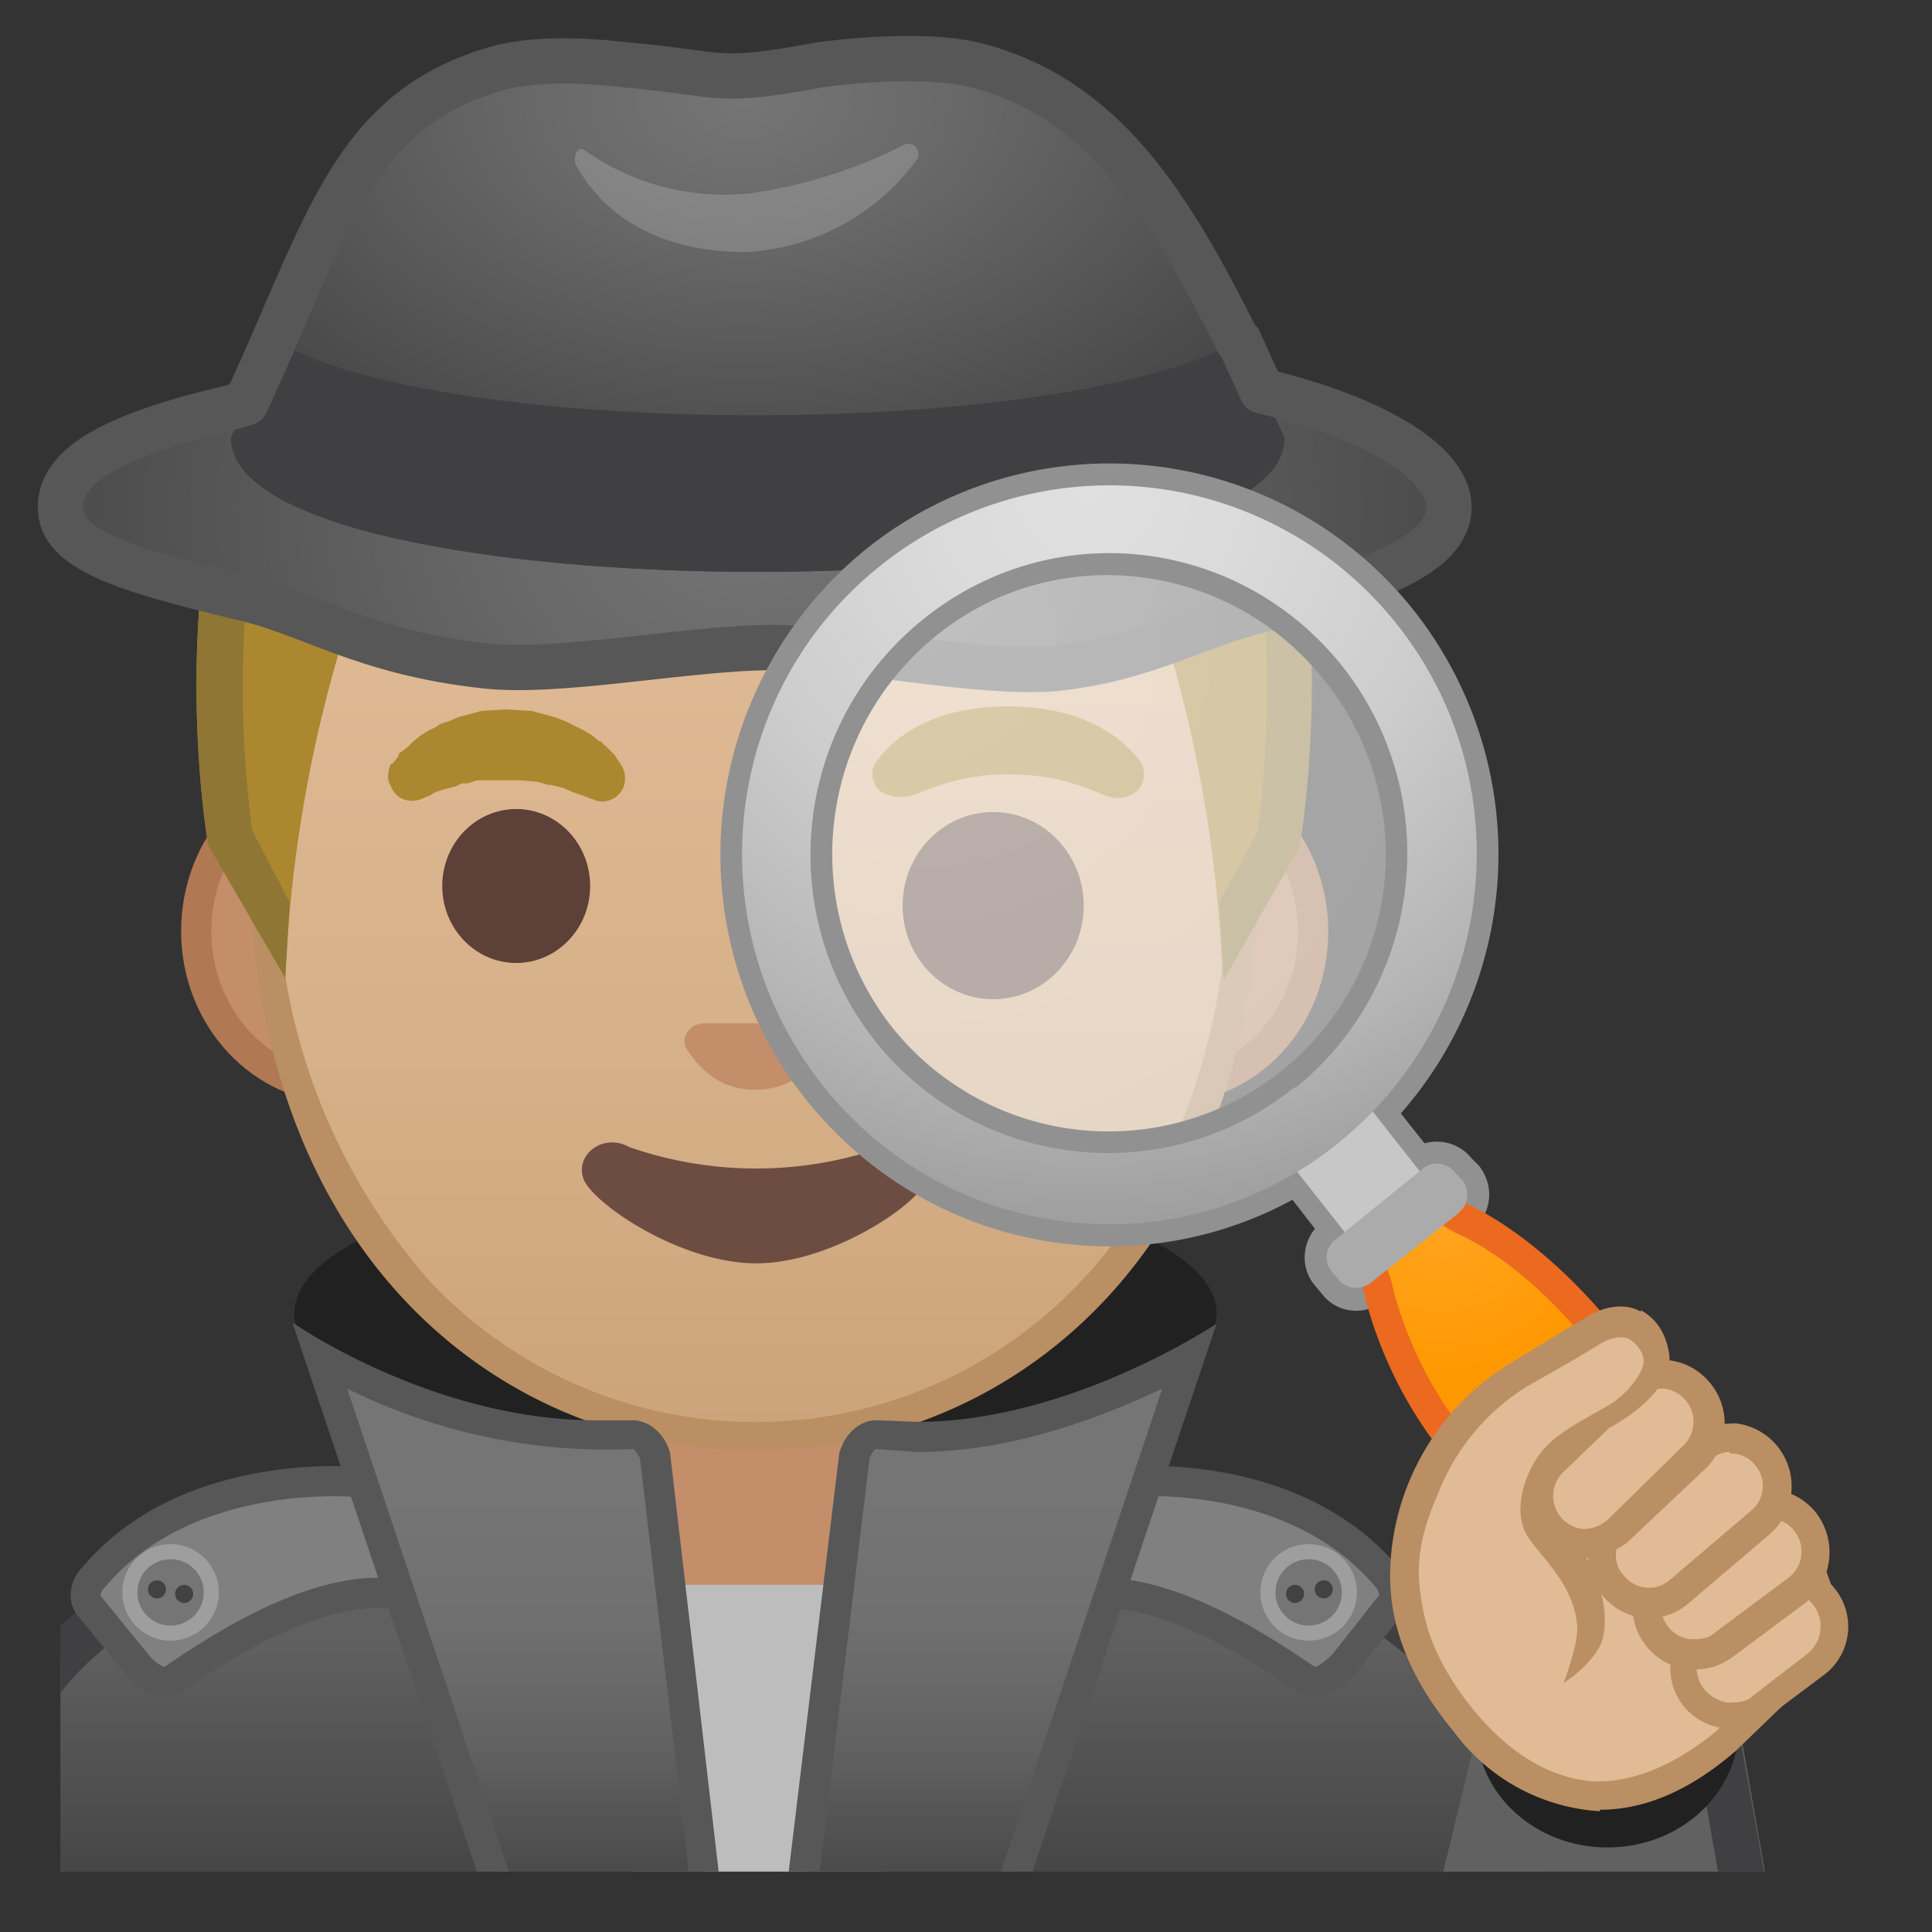 <svg viewBox="0 0 128 128" xmlns="http://www.w3.org/2000/svg" xmlns:xlink="http://www.w3.org/1999/xlink"><rect x="0" y="0" width="128" height="128" fill="#333333" stroke="none"/><defs><path id="a" d="M4 4h120v120H4z"/></defs><clipPath id="b"><use xlink:href="#a"/></clipPath><g clip-path="url(#b)"><linearGradient id="c" x1="50" x2="50" y1="97.1" y2="135.9" gradientUnits="userSpaceOnUse"><stop stop-color="#606060" offset=".2"/><stop stop-color="#606060" offset=".3"/><stop stop-color="#595959" offset=".4"/><stop stop-color="#464646" offset=".7"/><stop stop-color="#262626" offset="1"/><stop stop-color="#212121" offset="1"/></linearGradient><path d="M-.5 135.9v-15.3c0-16.2 25.4-23.5 50.5-23.5h.1c25 0 50.4 8 50.4 23.5V136H-.5z" fill="url(#c)"/><path d="M50.1 98.5c13 0 25.5 2.2 34.4 6 6.6 2.9 14.5 8 14.5 16.1v13.8H1v-13.8c0-15.2 24.6-22 49-22h.1m0-3H50c-25.5 0-52 7.2-52 25v16.8h104v-16.8c0-16.8-26.3-25-51.9-25z" fill="#404042"/></g><path d="M80.6 87c0 2.2-2.3 4.2-6 5.8-5.7 2.3-16.7 32.6-26.7 32.6-6.5 0-10.5-29.5-15.4-30.6-8-1.7-13-4.5-13-7.8 0-5.2 13.6-9.5 30.5-9.5s30.6 4.3 30.6 9.5z" clip-path="url(#b)" fill="#212121"/><g clip-path="url(#b)"><path d="M49.2 109.3c-4 0-7.3-3.2-7.3-7.1v-9h16.2v9c0 4-3.3 7.1-7.3 7.1h-1.6z" fill="#C48E6A"/><path d="M57 94.2v8a6 6 0 0 1-6.2 6.1h-1.6a6.2 6.2 0 0 1-6.3-6.1v-8h14.2m2-2H40.9v10c0 4.5 3.7 8.1 8.3 8.1h1.6c4.6 0 8.3-3.6 8.3-8.1v-10z" fill="#B07853"/></g><path clip-path="url(#b)" fill="#BDBDBD" d="M39.4 105l3.6 28h14.4l3.2-28z"/><g clip-path="url(#b)"><defs><path id="d" d="M10.5 29.4H88v74.4H10.5z"/></defs><clipPath id="e"><use xlink:href="#d"/></clipPath><g clip-path="url(#e)"><path d="M22.7 72.1c-5.4 0-9.7-4.7-9.7-10.4s4.3-10.4 9.7-10.4h54.6c5.4 0 9.7 4.7 9.7 10.4s-4.3 10.4-9.7 10.4H22.7z" fill="#C48E6A"/><path d="M77.3 52.3c4.8 0 8.7 4.2 8.7 9.4s-3.9 9.4-8.7 9.4H22.7c-4.8 0-8.7-4.2-8.7-9.4s3.9-9.4 8.7-9.4h54.6m0-2H22.7c-6 0-10.7 5.1-10.7 11.4s4.8 11.4 10.7 11.4h54.6c6 0 10.7-5.1 10.7-11.4s-4.8-11.4-10.7-11.4z" fill="#B07853"/><linearGradient id="f" x1="50" x2="50" y1="94.4" y2="12.7" gradientUnits="userSpaceOnUse"><stop stop-color="#CCA47A" offset="0"/><stop stop-color="#D6B088" offset=".3"/><stop stop-color="#DEB892" offset=".6"/><stop stop-color="#E0BB95" offset="1"/></linearGradient><path d="M50 95.1c-15.7 0-32.5-12.1-32.5-38.8a52 52 0 0 1 10-32.1c6-7.8 14.2-12.3 22.5-12.3s16.4 4.5 22.5 12.3a52 52 0 0 1 10 32.1c0 12.1-3.5 22.2-10.1 29.2A30.5 30.5 0 0 1 50 95.1z" fill="url(#f)"/><path d="M50 13c8 0 15.8 4.3 21.7 11.8a51.5 51.5 0 0 1 9.8 31.5c0 11.9-3.4 21.7-9.8 28.5a29.6 29.6 0 0 1-43.3 0 40.5 40.5 0 0 1-10-28.5c0-12.1 3.6-23.3 9.9-31.5A28.1 28.1 0 0 1 50 12.9m0-2c-17.4 0-33.5 18.6-33.5 45.4C16.5 83 33 96.1 50 96.1S83.5 83 83.5 56.3C83.5 29.5 67.4 11 50 11z" fill="#BA8F63"/><path d="M26 50.6l.4-.5c0-.1 0-.2.2-.3l.4-.3.4-.4.5-.4.5-.3.6-.3c.2-.2.4-.2.7-.3l.7-.3 1.5-.4 1.6-.1 1.7.1 1.5.4a8.6 8.6 0 0 1 1.4.6l.6.3.5.3.5.4c.2 0 .2.2.4.3l.3.3.3.3.4.6c.5.7.4 1.7-.3 2.2-.4.3-1 .4-1.4.2l-.3-.1-.5-.2-.3-.1-.3-.1-.7-.3-.4-.1-.4-.1h-.2l-.3-.1-.4-.1-1-.1h-3l-.6.2h-.4l-.4.2-.4.1-.4.1-.3.1-.3.1-.3.2-.5.2c-.9.4-1.8 0-2.1-.8-.3-.5-.2-1 0-1.5z" fill="#AB872F"/><ellipse cx="34.2" cy="58.7" rx="4.9" ry="5.1" fill="#5D4037"/><path d="M53.9 68l-.4-.2h-7l-.4.1c-.6.3-1 1-.6 1.6s1.7 2.7 4.5 2.7 4.3-2 4.6-2.7c.2-.7-.1-1.3-.7-1.6z" fill="#C48E6A"/><path d="M58.5 76a25.6 25.6 0 0 1-16.8 0c-1.8-1-3.7.6-3 2.2.8 1.7 6.5 5.5 11.4 5.5s10.6-3.8 11.3-5.5c.8-1.6-1-3.3-2.9-2.2z" fill="#6D4C41"/><radialGradient id="g" cx="50.3" cy="4.1" r="48.9" gradientUnits="userSpaceOnUse"><stop stop-color="#BFA055" offset="0"/><stop stop-color="#AB872F" offset="1"/></radialGradient><path d="M50 3.9C4.5 4 13.8 56 13.8 56l5.1 8.8a90 90 0 0 1 4.8-25.5 6 6 0 0 1 6.8-3.8A111 111 0 0 0 50 37.3h.2c7.8 0 14.9-1 19.3-1.8a6 6 0 0 1 6.8 3.8A90 90 0 0 1 81 64.8c0 .2 5.1-8.8 5.1-8.8s9.4-51.9-36-52z" fill="url(#g)"/><path d="M50 3.9C4.5 4 13.8 56 13.8 56l5.1 8.8.3-5-2.5-4.8c-.2-1.6-.9-7-.5-13.6.4-7 2.1-17 8.2-24.2C30.1 10.4 38.7 7 50 7s20 3.5 25.6 10.3c10.8 13 8.2 34.4 7.7 37.8l-2.5 4.7.3 5.1 5-8.8s9.3-52-36-52.1z" fill="#8F7635"/></g></g><ellipse cx="65.8" cy="60" rx="6" ry="6.2" clip-path="url(#b)" fill="#5D4037"/><path d="M75.5 50.4c-1.1-1.5-3.7-3.6-8.7-3.6s-7.5 2-8.7 3.6c-.5.6-.3 1.4 0 1.8.3.4 1.3.8 2.3.5s3-1.4 6.4-1.4c3.4 0 5.4 1 6.4 1.4s2 0 2.3-.5c.3-.4.5-1.2 0-1.8z" clip-path="url(#b)" fill="#AB872F"/><g clip-path="url(#b)"><path d="M93.4 137.3s0-4 2-12.4l2.5-10.3a5.7 5.7 0 0 1 7-4.7l10 2.5 4.2 24-25.7.8z" fill="#616161"/><path d="M114.8 112.4h-3.1c0 1 .4 2 .2 3h.4l3.2 18H98.7l-3.8 1-.3 2h24.5l-4.3-24z" fill="#404042"/></g><ellipse cx="106.5" cy="114.4" rx="8.7" ry="8" clip-path="url(#b)" fill="#212121"/><g clip-path="url(#b)"><path d="M6.2 104.5c-.6.6-.7 1.5-.2 2l3.1 3.8c.5.6 1.6 1.5 2.3 1 3.1-2.1 10.6-7.2 16.3-5.4l-3.8-7.7S12.5 97 6.2 104.5z" fill="gray" stroke="#575757" stroke-miterlimit="10" stroke-width="2"/><circle cx="11.3" cy="105.5" r="2.7" fill="#757575" stroke="#9E9E9E" stroke-miterlimit="10"/><g fill="#424242"><circle cx="12.2" cy="105.6" r=".6"/><circle cx="10.4" cy="105.3" r=".6"/></g></g><g clip-path="url(#b)"><path d="M91.9 104.5c.5.6.7 1.5.1 2l-3 3.8c-.6.6-1.7 1.5-2.4 1-3.1-2.1-10.6-7.2-16.2-5.4l3.8-7.7s11.3-1.3 17.7 6.3z" fill="gray" stroke="#575757" stroke-miterlimit="10" stroke-width="2"/><circle cx="86.7" cy="105.5" r="2.7" fill="#757575" stroke="#9E9E9E" stroke-miterlimit="10"/><g fill="#424242"><circle cx="85.8" cy="105.6" r=".6"/><circle cx="87.7" cy="105.3" r=".6"/></g></g><g clip-path="url(#b)"><linearGradient id="h" x1="34.7" x2="34.7" y1="94.8" y2="136.2" gradientUnits="userSpaceOnUse"><stop stop-color="#757575" offset=".1"/><stop stop-color="#707070" offset=".3"/><stop stop-color="#626262" offset=".5"/><stop stop-color="#4B4B4B" offset=".7"/><stop stop-color="#2B2B2B" offset=".9"/><stop stop-color="#212121" offset="1"/></linearGradient><path d="M36.9 136.7L21.3 90a39.2 39.2 0 0 0 20.6 5c.7 0 1.3.7 1.5 1.5l4.7 40.2H36.9z" fill="url(#h)"/><path d="M23 92a38.8 38.8 0 0 0 19 4l.4.6 4.6 39h-9.4L23 92m-3.6-4.3l16.8 50h13l-4.8-41.4c-.3-1.2-1.3-2.2-2.5-2.2h-2.4c-10.8 0-20-6.4-20-6.4z" fill="#575757"/><linearGradient id="i" x1="65.3" x2="65.3" y1="94.8" y2="136.2" gradientUnits="userSpaceOnUse"><stop stop-color="#757575" offset=".1"/><stop stop-color="#707070" offset=".3"/><stop stop-color="#626262" offset=".5"/><stop stop-color="#4B4B4B" offset=".7"/><stop stop-color="#2B2B2B" offset=".9"/><stop stop-color="#212121" offset="1"/></linearGradient><path d="M51.8 136.7l4.8-40.3c.2-.7.8-1.4 1.4-1.4h.1c.9.2 1.8.2 2.7.2 7.4 0 14.4-3.3 18-5.2L63 136.7H51.8z" fill="url(#i)"/><path d="M77 92l-14.6 43.7h-9.5l4.7-39c.1-.4.3-.6.4-.7l2.8.2C67 96.2 73 93.9 77 92m3.6-4.3zm0 0s-9.7 6.5-19.8 6.5l-2.6-.1H58c-1.1 0-2.1 1-2.4 2.2l-5 41.4h13.2l16.8-50z" fill="#575757"/></g><radialGradient id="j" cx="61.7" cy="30.4" r="59.4" gradientTransform="matrix(.953 0 0 .782 -8.8 10)" gradientUnits="userSpaceOnUse"><stop stop-color="#757575" offset="0"/><stop stop-color="#686868" offset=".3"/><stop stop-color="#464646" offset=".9"/><stop stop-color="#424242" offset="1"/></radialGradient><path d="M83.5 25.8c-4.5-1-11-2-17-2.5-5.1-.5-10.7.5-16.5.5s-11.4-1-16.5-.6c-6 .6-13.6 2.7-18.1 3.7C7.4 29 4 30.8 4 33.6s4.1 4.1 12 6c4.5 1 8 3.6 16 4.5 5 .6 13.5-1.2 19.3-1.2 5.8 0 13.4 1.8 18.5 1.4 6.1-.6 9.7-3 14.2-4 7.9-1.9 12-3.9 12-6.7s-4.6-5.9-12.5-7.8z" fill="url(#j)"/><radialGradient id="k" cx="48.4" cy="7.5" r="32.2" gradientTransform="matrix(0 .933 -1.467 0 60.3 -38.4)" gradientUnits="userSpaceOnUse"><stop stop-color="#757575" offset="0"/><stop stop-color="#686868" offset=".3"/><stop stop-color="#464646" offset=".9"/><stop stop-color="#424242" offset="1"/></radialGradient><path d="M64.6 4.3c-2.9-.7-7.4-.4-10.3 0-7.1 1.3-6.1.6-12.8 0-2.6-.3-6.2-.5-8.8.3-10 3-11.1 11.4-17.4 24.4 0 11.9 70 11.8 69.8 0-6-12.4-10-22-20.5-24.7z" fill="url(#k)"/><path d="M38.8 10a16 16 0 0 0 11 2.8 33 33 0 0 0 10.1-3.2c.6-.3 1.1.3.9.9a15 15 0 0 1-11.4 6.2c-5.6 0-9.3-2.3-11.2-5.7-.3-.4 0-1.5.6-1z" fill="#eee" opacity=".2"/><path d="M82 22.6c-11.5 6.5-52.3 6.6-63.7 0l-3 6.4c0 11.9 70 11.8 69.8 0l-3-6.4z" fill="#404042"/><path d="M83.6 25.9l-1.5-3.3H82c-4.6-9.2-8.9-16.1-17.4-18.3-2.9-.7-7.4-.4-10.3 0-7.1 1.3-6.1.6-12.8 0-2.6-.3-6.2-.5-8.8.3-9.4 2.8-11 10.4-16.4 22.1l-1 .3C7.6 28.8 4 30.8 4 33.6s4.1 4.1 12 6c4.5 1 8 3.6 16 4.5 5 .6 13.5-1.2 19.3-1.2 5.8 0 13.4 1.8 18.5 1.4 6.1-.6 9.7-3 14.2-4 7.9-1.9 12-3.9 12-6.7 0-2.8-4.5-5.8-12.4-7.7z" fill="none" stroke="#575757" stroke-linecap="round" stroke-linejoin="round" stroke-miterlimit="10" stroke-width="3"/><g opacity=".6"><radialGradient id="l" cx="55.6" cy="5.2" r="41.9" gradientTransform="rotate(6.4 -268 74.3)" gradientUnits="userSpaceOnUse"><stop stop-color="#FAFAFA" offset="0"/><stop stop-color="#eee" offset="1"/></radialGradient><path d="M90.3 43.4c7.3 9.2 5.8 22.7-3.4 30s-22.5 6-29.9-3.3-5.8-22.7 3.4-30 22.6-6 29.9 3.3z" fill="url(#l)"/></g><path d="M99.9 85l-3.6-4.4.3-.2c.7-.6.8-1.5.3-2.2l-.5-.5c-.5-.7-1.5-.8-2.1-.3l-.3.2-3.1-3.9a24.6 24.6 0 0 0 1.6-32.4 24.3 24.3 0 0 0-34.2-3.8 24.6 24.6 0 0 0-3.8 34.4c7.7 9.7 21.2 12 31.5 5.7l3.1 4-.6.5c-.7.5-.8 1.5-.3 2.1l.5.6c.5.7 1.5.8 2.1.2l.7-.5L95 89l4.9-4zM58 69c-6.8-8.6-5.4-21.1 3.1-28s21-5.4 27.8 3.2A19.8 19.8 0 0 1 58 69z" fill="none" stroke="#919191" stroke-miterlimit="10" stroke-width="2.9"/><path fill="#C7C7C7" d="M99.9 85l-5 4-10.8-13.7 5-4z"/><radialGradient id="m" cx="72.9" cy="35.5" r="49" gradientTransform="rotate(-1.3 -64.7 69.4)" gradientUnits="userSpaceOnUse"><stop stop-color="#E0E0E0" offset="0"/><stop stop-color="#DBDBDB" offset=".2"/><stop stop-color="#CDCDCD" offset=".5"/><stop stop-color="#B5B5B5" offset=".8"/><stop stop-color="#9E9E9E" offset="1"/></radialGradient><path d="M92.5 41.3a24.3 24.3 0 0 0-34.2-3.8c-10.5 8.4-12.2 23.8-3.8 34.4s23.7 12.3 34.2 3.8 12.2-23.9 3.8-34.4zM85.8 72c-8.5 6.9-21 5.5-27.8-3-6.8-8.6-5.4-21.1 3.2-28s20.9-5.4 27.7 3.1a20 20 0 0 1-3.1 28z" fill="url(#m)"/><radialGradient id="n" cx="93.8" cy="38.8" r="24.8" gradientTransform="rotate(6.4 -268 74.3)" gradientUnits="userSpaceOnUse"><stop stop-color="#FFA726" offset="0"/><stop stop-color="#FFA623" offset="0"/><stop stop-color="#FF9800" offset=".5"/><stop stop-color="#FB8C00" offset="1"/></radialGradient><path d="M108.6 105.5c-.3 0-.7-.2-.9-.5l-.4-.5a27.3 27.3 0 0 1-16-19c-.2-1-.7-1.9-1.3-2.7l-.3-.3 4.8-3.8.2.2c.7.9 1.5 1.6 2.4 2a27 27 0 0 1 9 7.7 25.3 25.3 0 0 1 5.9 12.1l.4.5c.4.5.3 1.3-.2 1.7l-.9.7-.1.2a2.1 2.1 0 0 1-.8.6h-.2l-.9.8a1 1 0 0 1-.7.3z" fill="url(#n)"/><path d="M94.3 80c.7.8 1.5 1.4 2.4 1.8 2.8 1.3 6 4 8.7 7.4 3 3.8 5 8 5.4 11.1 0 .4.2.7.5 1l.4.5v.3l-1 .8-.3.3-.2.2-.2.1-.3.2-1 .8h-.2l-.4-.6a2 2 0 0 0-1-.6c-3-1-6.5-4-9.6-7.8a26.3 26.3 0 0 1-5.2-10.1c-.2-1-.6-1.9-1.2-2.8l3.2-2.6m.3-2.7l-6.2 5 .8 1c.6.8 1 1.6 1.2 2.5a28 28 0 0 0 5.6 11 26 26 0 0 0 10.5 8.3l.4.5a2.1 2.1 0 0 0 3 .4l1-.8c.2 0 .4-.2.5-.3l.5-.5 1-.8c.9-.7 1-2 .3-3l-.4-.5c-.4-3.4-2.5-7.9-5.9-12.2-3-3.7-6.4-6.5-9.4-8-.8-.3-1.5-.9-2-1.6l-.9-1z" fill="#EB6A1F"/><path d="M96.6 80.4L90.8 85c-.6.5-1.6.4-2.1-.2l-.5-.6c-.5-.6-.4-1.6.3-2.1l5.8-4.7c.6-.5 1.6-.4 2.1.3l.5.5c.5.7.4 1.6-.3 2.2z" fill="#ABABAB"/><path d="M120.2 109.7l-5.8 5.7c-5.5 4.7-11.9 5.3-17.4-1.3-12-14.3 6.5-24.8 12.1-22 8.4 4.3 13.5 15.5 11.1 17.6z" fill="#E0BB95"/><path d="M106 120a13 13 0 0 1-9.7-5.3c-5-6-5.6-12.5-1.4-17.7 3.8-4.9 11-7.7 14.7-5.8 7 3.6 11.7 11.6 12.2 15.9.2 1.9-.4 2.8-1 3.3L115 116c-3 2.6-6 3.9-9 3.9zm.8-27.4a15 15 0 0 0-10.3 5.6c-2.1 2.6-4.7 8.1 1.3 15.3 2.3 2.7 4.8 4.2 7.5 4.5 2.7.2 5.6-1 8.4-3.3l5.8-5.7c.2-.2.4-.7.3-1.7-.5-3.8-5-11.2-11.1-14.3-.5-.2-1.1-.4-1.9-.4z" fill="#BA8F63"/><path d="M112.2 112.4c1 1.4 3 1.7 4.5.6l3.6-2.7c1.4-1 1.6-3 .6-4.5s-3-1.7-4.5-.6l-3.6 2.7c-1.4 1-1.6 3.1-.6 4.5z" fill="#E0BB95"/><path d="M114.8 114.5h-.6a4 4 0 0 1-1.9-7.2l3.6-2.8c.9-.6 2-1 3-.8 1 .2 2 .7 2.7 1.6a4 4 0 0 1-.8 5.7l-3.6 2.7a4 4 0 0 1-2.4.8zm-1.9-2.6c.4.5 1 .8 1.5.9.7 0 1.3 0 1.8-.5l3.5-2.7a2.3 2.3 0 0 0-2.8-3.7l-3.6 2.7c-1 .8-1.2 2.3-.4 3.3z" fill="#BA8F63"/><path d="M109.8 108.3c1 1.5 3 1.7 4.5.6l4.7-3.5a3.4 3.4 0 0 0 .6-4.6 3.3 3.3 0 0 0-4.5-.6l-4.7 3.6a3.2 3.2 0 0 0-.6 4.5z" fill="#E0BB95"/><path d="M112.3 110.6h-.5a4.2 4.2 0 0 1-2-7.5l4.7-3.6a4.2 4.2 0 0 1 5.8.7 4.3 4.3 0 0 1-.7 6l-4.7 3.5c-.8.6-1.6.9-2.6.9zm4.7-10c-.5 0-1 .1-1.3.4l-4.7 3.6a2.2 2.2 0 0 0 1 4c.6 0 1.2 0 1.7-.5l4.7-3.5a2.2 2.2 0 0 0-1-4h-.4z" fill="#BA8F63"/><path d="M106.8 105.1a3.1 3.1 0 0 0 4.4.4l5.5-4.7c1.3-1.1 1.4-3 .3-4.4s-3-1.5-4.4-.4l-5.4 4.7a3.1 3.1 0 0 0-.4 4.4z" fill="#E0BB95"/><path d="M109.2 107.2h-.3a4.2 4.2 0 0 1-2.3-7.3l5.4-4.6c.8-.7 1.9-1 3-1a4.2 4.2 0 0 1 2.3 7.3l-5.4 4.6a4 4 0 0 1-2.7 1zm5.4-11c-.5 0-1 .2-1.3.6l-5.5 4.6c-.9.8-1 2.2-.2 3a2.1 2.1 0 0 0 3 .3l5.4-4.6c1-.8 1-2.2.3-3a2 2 0 0 0-1.5-.8h-.2z" fill="#BA8F63"/><path d="M102.7 101.3a3.1 3.1 0 0 0 4.4 0l5.2-4.8c1.3-1.2 1.3-3.2.1-4.5s-3.1-1.3-4.4-.1l-5.2 5a3.2 3.2 0 0 0 0 4.4z" fill="#E0BB95"/><path d="M105 103.3h-.1a4.2 4.2 0 0 1-2.7-7.1l5.1-5a4.1 4.1 0 0 1 5.8.2 4.2 4.2 0 0 1 0 5.8l-5.3 5c-.8.6-1.8 1-2.8 1zm5.2-11.3a2 2 0 0 0-1.5.6l-5.2 5a2.2 2.2 0 0 0 1.4 3.7c.6 0 1.1-.2 1.6-.6l5.1-5a2.2 2.2 0 0 0-1.4-3.7z" fill="#BA8F63"/><path d="M105.2 88.5l-4.8 2.8-2.5 2a26.5 26.5 0 0 0-4.6 10.9c0 1.1.4 2.1 1 3 0-.6 3.9 9.8 9.5 1.3 2.5-3.4-2-6-2-8 0-1.5 0-3.9 4.8-6.3 1.3-.7 3-2.5 2.8-3.9-.3-2.4-2.2-3-4.2-1.8z" fill="#E0BB95"/><path d="M108.7 86.9c-1-.6-2.5-.4-3.8.5l-1.2.7-3.6 2.2a16.6 16.6 0 0 0-8 14.5c.2 2 2.5 3.4 2.4 2.8-.8-3.2-.7-5.3.8-8.7a14.5 14.5 0 0 1 5.8-7l3.5-2 1.3-.8c.8-.5 1.5-.6 2-.4.4.2 1 .8 1 1.5 0 .8-1.3 2.4-2.5 3-1.7 1-3.7 1.9-4.7 3.6-.8 1.3-1.3 3.2-.7 4.6.6 1.4 3.4 3.4 3.5 6.5 0 1.2-.9 3.6-.9 3.6s2.2-1.4 2.6-3c.5-2.3-.6-4.8-1.9-6.5-.5-.7-1.7-1.8-1.7-2.2 0-1.3-.2-3 4-5.2 1.6-.8 4.2-2.8 4-4.8-.2-1.4-.8-2.4-1.9-3z" fill="#BA8F63"/></svg>